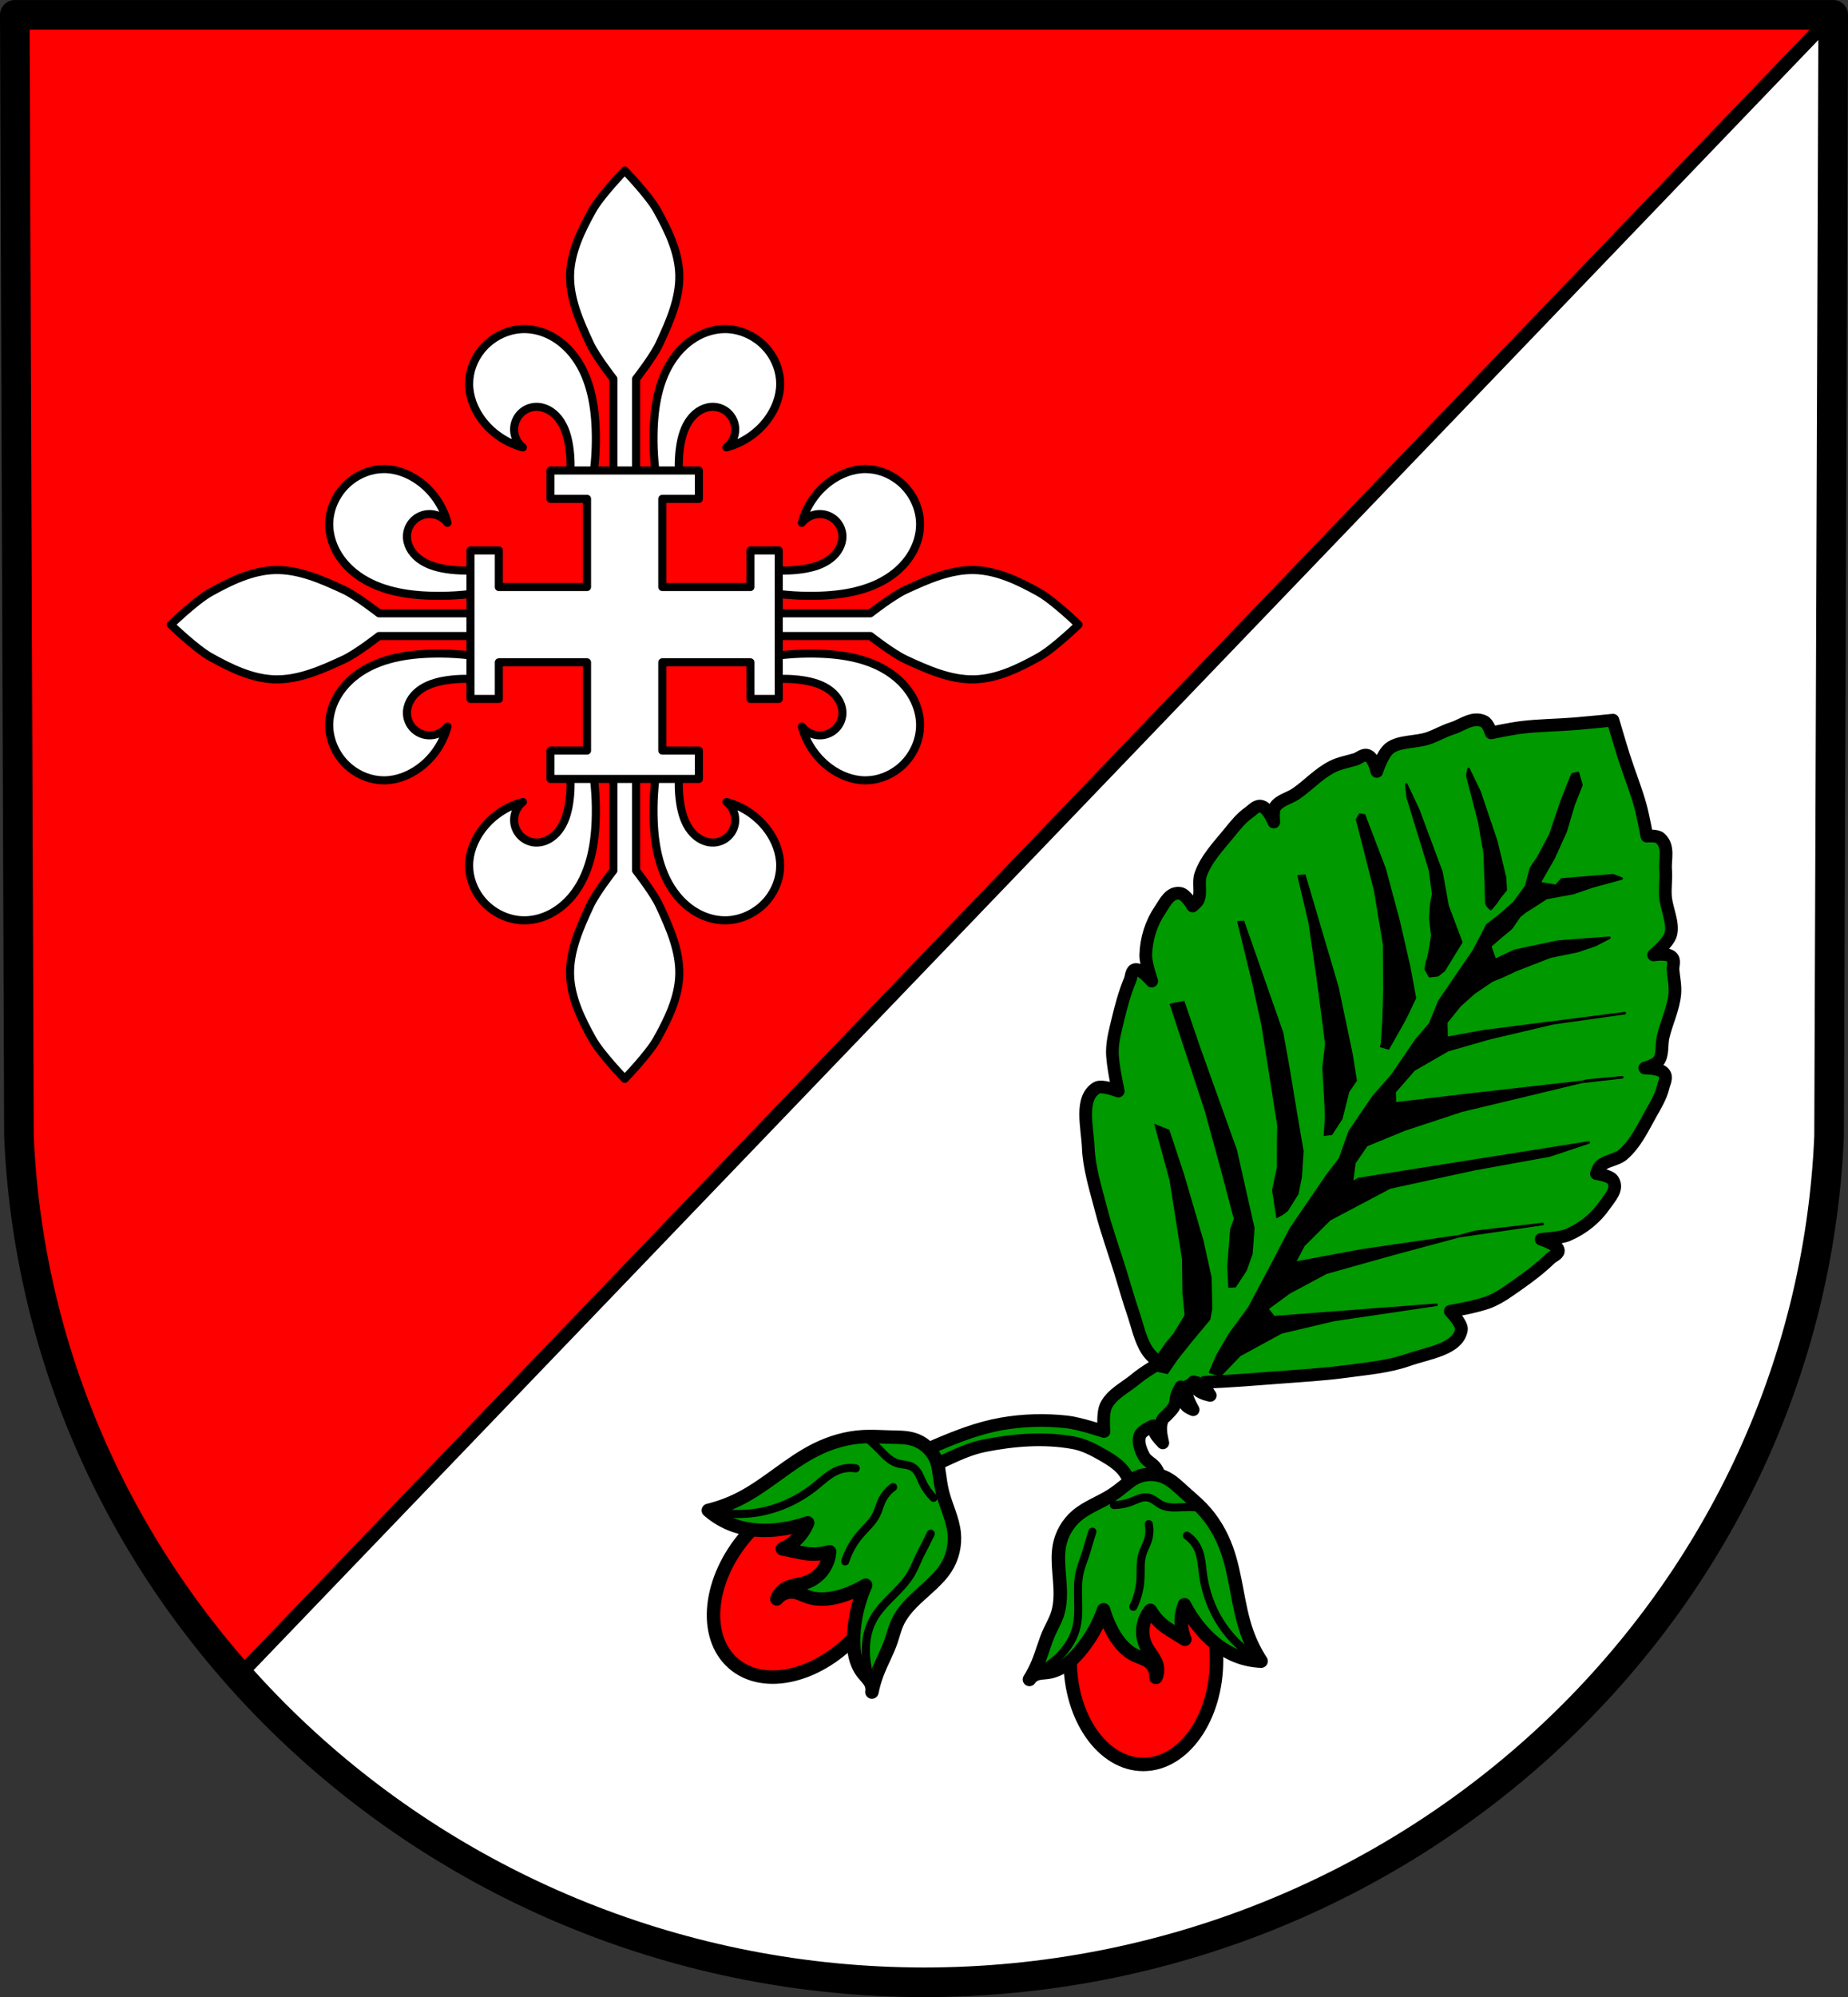 <?xml version="1.0" encoding="UTF-8" standalone="no"?>
<svg
   xmlns:dc="http://purl.org/dc/elements/1.1/"
   xmlns:cc="http://creativecommons.org/ns#"
   xmlns:rdf="http://www.w3.org/1999/02/22-rdf-syntax-ns#"
   xmlns:svg="http://www.w3.org/2000/svg"
   xmlns="http://www.w3.org/2000/svg"
   xmlns:sodipodi="http://sodipodi.sourceforge.net/DTD/sodipodi-0.dtd"
   xmlns:inkscape="http://www.inkscape.org/namespaces/inkscape"
   version="1.1"
   viewBox="0 0 686.78 741.78"
   id="svg2"
   inkscape:version="0.48.4 r9939"
   width="100%"
   height="100%"
   sodipodi:docname="result(15).svg">
  <rect x="0" y="0" width="686.78" height="741.78" fill="#333333" stroke="none"/>
  <defs
     id="defs84" />
  <sodipodi:namedview
     pagecolor="#ffffff"
     bordercolor="#666666"
     borderopacity="1"
     objecttolerance="10"
     gridtolerance="10"
     guidetolerance="10"
     inkscape:pageopacity="0"
     inkscape:pageshadow="2"
     inkscape:window-width="640"
     inkscape:window-height="480"
     id="namedview82"
     showgrid="false"
     inkscape:zoom="0.31815363"
     inkscape:cx="343.39"
     inkscape:cy="370.89"
     inkscape:window-x="0"
     inkscape:window-y="0"
     inkscape:window-maximized="0"
     inkscape:current-layer="svg2" />
  <path
     d="m681.29 5.509-1.545 416.62c-7.521 175.25-156.14 314.05-336.35 314.14-180.06-0.215-328.73-139.06-336.35-314.14l-1.545-416.62h337.9z"
     fill="#fff"
     id="path6" />
  <path
     d="m65.008 613.14-0.381 108.06c-1.853 45.454-38.473 81.455-82.88 81.478-44.368-0.056-81-36.068-82.88-81.478l-0.381-108.06h83.261z"
     fill="none"
     id="path8" />
  <path
     transform="translate(-1.5811e-5)"
     d="m5.5 5.5 1.531 416.62c3.333 76.551 33.624 146.17 81.719 200.31l592.53-616.94h-337.88-337.91z"
     fill="#f00"
     stroke="#000"
     stroke-linecap="round"
     stroke-linejoin="round"
     stroke-width="5"
     id="path10" />
  <path
     d="m681.29 5.509-1.545 416.62c-7.521 175.25-156.14 314.05-336.35 314.14-180.06-0.215-328.73-139.06-336.35-314.14l-1.545-416.62h337.9z"
     fill="none"
     stroke="#000"
     stroke-linecap="round"
     stroke-linejoin="round"
     stroke-width="11"
     id="path12" />
  <path
     d="m232.17 63.344s-8.939 9.232-12.031 14.781c-4.105 7.367-8.06 15.476-8.281 23.906-0.233 8.898 3.659 17.582 7.406 25.656 2.198 4.735 8.688 13.031 8.688 13.031v40.406l4.219-0.438 4.219 0.438v-40.406s6.492-8.295 8.688-13.031c3.741-8.074 7.608-16.761 7.375-25.656-0.221-8.427-4.151-16.54-8.25-23.906-3.089-5.551-12.031-14.781-12.031-14.781z"
     fill="#fff"
     stroke="#000"
     stroke-linecap="round"
     stroke-linejoin="round"
     stroke-width="3"
     id="path14" />
  <path
     d="m220.14 179.08c1.073-6.596 1.485-13.298 1.229-19.976-0.376-9.821-2.404-20.034-8.605-27.659-2.148-2.642-4.768-4.917-7.758-6.546-2.99-1.629-6.355-2.602-9.759-2.673-6.213-0.131-12.364 2.864-16.288 7.683-2.879 3.536-4.599 8.04-4.61 12.6-0.011 4.745 1.805 9.388 4.61 13.215 3.734 5.094 9.256 8.849 15.366 10.449-1.395-1.084-2.436-2.618-2.929-4.315s-0.435-3.549 0.163-5.212c0.551-1.532 1.556-2.898 2.857-3.875s2.894-1.563 4.519-1.656c1.664-0.095 3.34 0.322 4.815 1.097 1.475 0.776 2.752 1.901 3.79 3.205 2.349 2.952 3.433 6.719 3.995 10.449 0.675 4.474 0.675 9.048 0 13.522l8.605-0.307"
     fill="#fff"
     stroke="#000"
     stroke-linecap="round"
     stroke-linejoin="round"
     stroke-width="3"
     id="path16" />
  <path
     d="m244.16 179.08c-1.073-6.596-1.485-13.298-1.229-19.976 0.376-9.821 2.404-20.034 8.605-27.659 2.148-2.642 4.768-4.917 7.758-6.546 2.99-1.629 6.355-2.602 9.759-2.673 6.213-0.131 12.364 2.864 16.288 7.683 2.879 3.536 4.599 8.04 4.61 12.6 0.011 4.745-1.805 9.388-4.61 13.215-3.734 5.094-9.256 8.849-15.366 10.449 1.395-1.084 2.436-2.618 2.929-4.315s0.435-3.549-0.163-5.212c-0.551-1.532-1.556-2.898-2.857-3.875-1.301-0.978-2.894-1.563-4.519-1.656-1.664-0.095-3.34 0.322-4.815 1.097-1.475 0.776-2.752 1.901-3.79 3.205-2.349 2.952-3.433 6.719-3.995 10.449-0.675 4.474-0.675 9.048 0 13.522l-8.605-0.307"
     fill="#fff"
     stroke="#000"
     stroke-linecap="round"
     stroke-linejoin="round"
     stroke-width="3"
     id="path18" />
  <path
     d="m232.17 400.7s-8.939-9.232-12.031-14.781c-4.105-7.367-8.06-15.476-8.281-23.906-0.233-8.898 3.659-17.582 7.406-25.656 2.198-4.735 8.688-13.031 8.688-13.031v-40.406l4.219 0.438 4.219-0.438v40.406s6.492 8.295 8.688 13.031c3.741 8.074 7.608 16.761 7.375 25.656-0.221 8.427-4.151 16.54-8.25 23.906-3.089 5.551-12.031 14.781-12.031 14.781z"
     fill="#fff"
     stroke="#000"
     stroke-linecap="round"
     stroke-linejoin="round"
     stroke-width="3"
     id="path20" />
  <path
     d="m220.14 284.97c1.073 6.596 1.485 13.298 1.229 19.976-0.376 9.821-2.404 20.034-8.605 27.659-2.148 2.642-4.768 4.917-7.758 6.546-2.99 1.629-6.355 2.602-9.759 2.673-6.213 0.131-12.364-2.864-16.288-7.683-2.879-3.536-4.599-8.04-4.61-12.6-0.011-4.745 1.805-9.388 4.61-13.215 3.734-5.094 9.256-8.849 15.366-10.449-1.395 1.084-2.436 2.618-2.929 4.315s-0.435 3.549 0.163 5.212c0.551 1.532 1.556 2.898 2.857 3.875s2.894 1.563 4.519 1.656c1.664 0.095 3.34-0.322 4.815-1.097 1.475-0.776 2.752-1.901 3.79-3.205 2.349-2.952 3.433-6.719 3.995-10.449 0.675-4.474 0.675-9.048 0-13.522l8.605 0.307"
     fill="#fff"
     stroke="#000"
     stroke-linecap="round"
     stroke-linejoin="round"
     stroke-width="3"
     id="path22" />
  <path
     d="m244.16 284.97c-1.073 6.596-1.485 13.298-1.229 19.976 0.376 9.821 2.404 20.034 8.605 27.659 2.148 2.642 4.768 4.917 7.758 6.546 2.99 1.629 6.355 2.602 9.759 2.673 6.213 0.131 12.364-2.864 16.288-7.683 2.879-3.536 4.599-8.04 4.61-12.6 0.011-4.745-1.805-9.388-4.61-13.215-3.734-5.094-9.256-8.849-15.366-10.449 1.395 1.084 2.436 2.618 2.929 4.315s0.435 3.549-0.163 5.212c-0.551 1.532-1.556 2.898-2.857 3.875-1.301 0.978-2.894 1.563-4.519 1.656-1.664 0.095-3.34-0.322-4.815-1.097-1.475-0.776-2.752-1.901-3.79-3.205-2.349-2.952-3.433-6.719-3.995-10.449-0.675-4.474-0.675-9.048 0-13.522l-8.605 0.307"
     fill="#fff"
     stroke="#000"
     stroke-linecap="round"
     stroke-linejoin="round"
     stroke-width="3"
     id="path24" />
  <path
     d="m63.47 232.01s9.232 8.939 14.781 12.031c7.367 4.105 15.476 8.06 23.906 8.281 8.898 0.233 17.582-3.659 25.656-7.406 4.735-2.198 13.031-8.688 13.031-8.688h40.406l-0.438-4.219 0.438-4.219h-40.406s-8.295-6.492-13.031-8.688c-8.074-3.741-16.761-7.608-25.656-7.375-8.427 0.221-16.54 4.151-23.906 8.25-5.551 3.089-14.781 12.031-14.781 12.031z"
     fill="#fff"
     stroke="#000"
     stroke-linecap="round"
     stroke-linejoin="round"
     stroke-width="3"
     id="path26" />
  <path
     d="m179.21 244.04c-6.596-1.073-13.298-1.485-19.976-1.229-9.821 0.376-20.034 2.404-27.659 8.605-2.642 2.148-4.917 4.768-6.546 7.758-1.629 2.99-2.602 6.355-2.673 9.759-0.131 6.213 2.864 12.364 7.683 16.288 3.536 2.879 8.04 4.599 12.6 4.61 4.745 0.011 9.388-1.805 13.215-4.61 5.094-3.734 8.849-9.256 10.449-15.366-1.084 1.395-2.618 2.436-4.315 2.929s-3.549 0.435-5.212-0.163c-1.532-0.551-2.898-1.556-3.875-2.857s-1.563-2.894-1.656-4.519c-0.095-1.664 0.322-3.34 1.097-4.815 0.776-1.475 1.901-2.752 3.205-3.79 2.952-2.349 6.719-3.433 10.449-3.995 4.474-0.675 9.048-0.675 13.522 0l-0.307-8.605"
     fill="#fff"
     stroke="#000"
     stroke-linecap="round"
     stroke-linejoin="round"
     stroke-width="3"
     id="path28" />
  <path
     d="m179.21 220.01c-6.596 1.073-13.298 1.485-19.976 1.229-9.821-0.376-20.034-2.404-27.659-8.605-2.642-2.148-4.917-4.768-6.546-7.758-1.629-2.99-2.602-6.355-2.673-9.759-0.131-6.213 2.864-12.364 7.683-16.288 3.536-2.879 8.04-4.599 12.6-4.61 4.745-0.011 9.388 1.805 13.215 4.61 5.094 3.734 8.849 9.256 10.449 15.366-1.084-1.395-2.618-2.436-4.315-2.929s-3.549-0.435-5.212 0.163c-1.532 0.551-2.898 1.556-3.875 2.857s-1.563 2.894-1.656 4.519c-0.095 1.664 0.322 3.34 1.097 4.815 0.776 1.475 1.901 2.752 3.205 3.79 2.952 2.349 6.719 3.433 10.449 3.995 4.474 0.675 9.048 0.675 13.522 0l-0.307 8.605"
     fill="#fff"
     stroke="#000"
     stroke-linecap="round"
     stroke-linejoin="round"
     stroke-width="3"
     id="path30" />
  <path
     d="m400.83 232.01s-9.232 8.939-14.781 12.031c-7.367 4.105-15.476 8.06-23.906 8.281-8.898 0.233-17.582-3.659-25.656-7.406-4.735-2.198-13.031-8.688-13.031-8.688h-40.406l0.438-4.219-0.438-4.219h40.406s8.295-6.492 13.031-8.688c8.074-3.741 16.761-7.608 25.656-7.375 8.427 0.221 16.54 4.151 23.906 8.25 5.551 3.089 14.781 12.031 14.781 12.031z"
     fill="#fff"
     stroke="#000"
     stroke-linecap="round"
     stroke-linejoin="round"
     stroke-width="3"
     id="path32" />
  <path
     d="m285.09 244.04c6.596-1.073 13.298-1.485 19.976-1.229 9.821 0.376 20.034 2.404 27.659 8.605 2.642 2.148 4.917 4.768 6.546 7.758 1.629 2.99 2.602 6.355 2.673 9.759 0.131 6.213-2.864 12.364-7.683 16.288-3.536 2.879-8.04 4.599-12.6 4.61-4.745 0.011-9.388-1.805-13.215-4.61-5.094-3.734-8.849-9.256-10.449-15.366 1.084 1.395 2.618 2.436 4.315 2.929s3.549 0.435 5.212-0.163c1.532-0.551 2.898-1.556 3.875-2.857s1.563-2.894 1.656-4.519c0.095-1.664-0.322-3.34-1.097-4.815-0.776-1.475-1.901-2.752-3.205-3.79-2.952-2.349-6.719-3.433-10.449-3.995-4.474-0.675-9.048-0.675-13.522 0l0.307-8.605"
     fill="#fff"
     stroke="#000"
     stroke-linecap="round"
     stroke-linejoin="round"
     stroke-width="3"
     id="path34" />
  <path
     d="m285.09 220.01c6.596 1.073 13.298 1.485 19.976 1.229 9.821-0.376 20.034-2.404 27.659-8.605 2.642-2.148 4.917-4.768 6.546-7.758 1.629-2.99 2.602-6.355 2.673-9.759 0.131-6.213-2.864-12.364-7.683-16.288-3.536-2.879-8.04-4.599-12.6-4.61-4.745-0.011-9.388 1.805-13.215 4.61-5.094 3.734-8.849 9.256-10.449 15.366 1.084-1.395 2.618-2.436 4.315-2.929s3.549-0.435 5.212 0.163c1.532 0.551 2.898 1.556 3.875 2.857s1.563 2.894 1.656 4.519c0.095 1.664-0.322 3.34-1.097 4.815-0.776 1.475-1.901 2.752-3.205 3.79-2.952 2.349-6.719 3.433-10.449 3.995-4.474 0.675-9.048 0.675-13.522 0l0.307 8.605"
     fill="#fff"
     stroke="#000"
     stroke-linecap="round"
     stroke-linejoin="round"
     stroke-width="3"
     id="path36" />
  <path
     d="m204.57 174.75v10.531h13.594v32.75h-32.781v-13.594h-10.531v55.156h10.531v-13.594h32.781v32.781h-13.594v10.531h55.156v-10.531h-13.594v-32.781h32.75v13.594h10.531v-55.156h-10.531v13.594h-32.75v-32.75h13.594v-10.531h-55.156z"
     fill="#fff"
     stroke="#000"
     stroke-dashoffset="3.118"
     stroke-linecap="round"
     stroke-linejoin="round"
     stroke-width="3"
     id="path38" />
  <g
     transform="matrix(.988 .628 -.628 .988 557.28 784.52)"
     stroke="#000"
     id="g40">
    <path
       transform="matrix(.721 -.458 .458 .721 -760.99 -310.26)"
       d="m548.22 267.12c-3.018 0.177-5.828 2.289-8.625 3.156-3.249 1.007-5.999 2.728-9.219 3.781-4.492 1.47-10.424 0.927-14 3.531-2.777 2.022-4.875 8.719-4.875 8.719s-1.017-4.837-3.188-5.844c-1.79-0.83-3.225 0.901-4.812 1.375-2.841 0.848-5.899 1.38-8.438 2.656-5.174 2.602-8.895 6.853-13.531 10.062-2.56 1.772-6.337 2.474-7.875 5.062-0.892 1.502-0.438 5.5-0.438 5.5s-2.033-5.013-4.375-5.781c-2.026-0.665-3.388 1.218-4.781 2.188-3.041 2.117-5.259 4.996-7.531 7.781-3.926 4.812-8.419 9.47-10.5 15.375-1.002 2.843 0.323 6.566-0.875 9.312-0.417 0.957-2.094 2.312-2.094 2.312s-2.492-4.341-4.562-4.688c-3.933-0.659-5.742 3.537-7.531 6.156-3.24 4.761-5.145 10.603-5.312 16.719-0.085 3.119 2.219 9.719 2.219 9.719s-3.739-4.447-5.906-4.312c-1.763 0.11-1.574 2.519-2.156 3.906-1.971 4.697-3.334 9.738-4.531 14.781-0.917 3.866-2.01 7.702-2.031 11.844-0.025 4.753 2.188 14.625 2.188 14.625s-6.104-2.369-8.031-1.188c-6.43 3.942-3.413 14.56-3.094 22.344 0.308 7.492 2.824 15.377 4.781 22.938 1.998 7.719 4.731 15.228 7.094 22.844 1.601 5.161 3.048 10.372 4.799 15.485 1.617 4.721 2.554 9.825 5.264 14.015 1.164 1.8 2.901 3.14 4.562 4.531-3.103 1.916-6.254 3.807-9 6.094-3.769 3.138-8.751 5.438-10.906 9.844-1.397 2.855-0.719 9.531-0.719 9.531s-9.021-3.007-13.719-3.531c-8.055-0.898-16.329-0.678-24.312 0.719-8.522 1.491-16.707 4.679-24.656 8.094-6.372 2.737-18.312 9.844-18.312 9.844l5.281 4.938s10.121-6.287 15.5-8.812c5.113-2.4 10.304-4.866 15.844-5.969 10.83-2.156 22.235-3.068 33.094-1.062 3.881 0.717 7.52 2.619 10.938 4.594 2.684 1.551 5.429 3.238 7.406 5.625 2.847 3.438 5.969 11.969 5.969 11.969l11.281 1.781s-2.247-10.151-4.938-14.469c-1.142-1.832-3.561-2.65-4.562-4.562-1.218-2.326-2.424-5.317-1.438-7.75 0.759-1.872 4.938-3.531 4.938-3.531s0.289 1.945 0.719 2.812c0.667 1.347 2.812 3.531 2.812 3.531s-0.601-2.568-0.719-3.875c-0.074-0.819-0.114-1.655 0-2.469 0.119-0.847 0.285-1.732 0.719-2.469 0.337-0.572 0.959-0.915 1.406-1.406 1.004-1.101 2.179-2.104 2.844-3.438 0.659-1.321 0.528-2.925 1.031-4.312 0.358-0.987 1.406-2.812 1.406-2.812s0.378 2.384 0.719 3.531c0.36 1.212 0.576 2.546 1.406 3.5 0.621 0.714 2.469 1.438 2.469 1.438s-1.69-2.97-2.125-4.594c-0.335-1.253-0.975-2.742-0.344-3.875 0.256-0.459 0.988-0.401 1.406-0.719 0.373-0.284 0.798-0.699 1.219-1.156 0.2 0.066 0.393 0.157 0.594 0.219 0.186 0.057 0.398 0.065 0.594 0.062-0.15 0.841-0.172 1.72 0.062 2.312 0.277 0.699 1.09 1.047 1.75 1.406 0.978 0.532 3.188 1.031 3.188 1.031s-1.113-1.548-1.438-2.438c-0.284-0.78-0.479-1.609-0.594-2.438 9.412-0.367 18.711-1.13 28-1.844 8.09-0.621 16.249-1.084 24.156-2.156 7.968-1.081 16.211-1.768 23.375-4.312 7.443-2.643 18.56-3.869 19.844-11.219 0.385-2.202-4.125-6.875-4.125-6.875s10.131-1.716 14.594-3.531c3.888-1.581 7.115-4.019 10.406-6.312 4.293-2.993 8.45-6.151 12.125-9.719 1.085-1.054 3.499-1.757 2.938-3.406-0.691-2.027-6.312-3.781-6.312-3.781s7.098-0.371 10-1.625c5.69-2.458 10.432-6.405 13.688-11.156 1.789-2.619 5.071-5.849 2.969-9.188-1.107-1.757-6.125-2.406-6.125-2.406s0.632-2.04 1.375-2.781c2.133-2.128 6.172-2.296 8.469-4.281 4.771-4.124 7.422-9.981 10.469-15.375 1.764-3.122 3.655-6.241 4.5-9.812 0.387-1.636 1.608-3.591 0.219-5.188-1.606-1.846-7.062-1.812-7.062-1.812s3.924-1.089 5-2.469c1.855-2.378 1.111-6.091 1.812-9.094 1.271-5.438 3.847-10.426 4.344-16.125 0.244-2.796-0.414-5.809-0.688-8.719-0.153-1.627 0.925-3.556-0.531-4.875-1.766-1.6-6.688-0.719-6.688-0.719s5.551-4.425 6.406-7.719c1.101-4.243-1.689-9.474-2-14.125-0.223-3.333 0.34-6.502 0.062-9.844-0.319-3.837 1.429-8.53-2-11.656-1.298-1.183-4.969-0.781-4.969-0.781s-1.36-7.395-2.375-11.094c-1.696-6.18-4.219-12.323-6.188-18.5-1.427-4.479-4.062-13.469-4.062-13.469s-9.467 0.957-14.219 1.344c-6.553 0.534-13.297 0.56-19.75 1.344-3.862 0.469-11.312 2.031-11.312 2.031s-1.054-3.512-2.656-4.25c-1.058-0.487-2.088-0.653-3.094-0.594z"
       fill="#090"
       stroke-linecap="round"
       stroke-linejoin="round"
       stroke-width="4.713"
       id="path42" />
    <path
       d="m-200.22-149.78 1.734-8.669 7.303-13.187 11.97-12.283 24.923-21.556-41.495 31.032-3.213-1.148 3.16-8.098 6.527-11.57 14.633-16.311 18.37-20.048 16.708-13.553-43.888 37.785-16.031 14.925-0.514-6.264 2.546-11.373 10.743-18.832 19.426-19.212 17.891-16.522 8.287-10.177-55.46 48.987-1.155 2.154-2.698-5.761 0.227-6.794 7.583-10.734 12.051-14.728 13.468-13.886 14.966-15.489 8.9-6.902-37.867 30.557-18.568 15.149-2.067-3.03 1.391-9.219 5.787-11.04 9.009-10.163 14.587-14.952 17.476-14.898-34.554 28.716-8.945 8.261v0l-2.752-4.131 0.768-6.784 1.639-5.815 2.74-6.339 2.085-2.952 2.668-4.165 6.811-9.253 6.346-6.135 3.769-4.688 2.492-4.304-13.152 9.813-10.083 9.871-3.624 5.778-3.696-2.925s1.011-3.244 1.219-4.056c0.208-0.812 1.395-3.917 1.422-4.732 0.026-0.815 0.14-4.212 0.14-4.212l0.799-2.296 1.165-2.425 2.144-4.718 6.337-5.863 3.958-4.956 6.562-7.218-2.911 0.625-12.971 9.816-0.451 2.711-4.946 2.082-0.419-9.117-1.317-9.27-2.427-8.476-1.227-6.549-2.983-2.64-1.309 1.335 1.691 8.87 2.702 11.064 0.626 8.306-0.131 3.941 1.8 5.609-0.398 6.519-1.63 5.544-1.792 4.997 0.784 8.988-0.652 19.566 1.371 7.64-0.944 6.644-0.457 13.724-1.373 8.676-0.448 13.452 2.048 9.012-0.578 6.515-0.684 20.518 1.167 13.754 1.14 14.57-0.701 10.184 0.279 7.891 0.893 5.727z"
       stroke-linecap="round"
       stroke-linejoin="round"
       stroke-width=".805"
       id="path44" />
    <path
       d="m-236.92-354.39 6.883 4.264 12.811 10.337 8.539 8.237 2.32 3.216-0.351 2.878-0.08 2.402-0.335 2.397s-1.653-0.223-2.144-0.81c-0.492-0.586-3.165-4.675-3.165-4.675l-5.848-8.475-6.777-7.435-11.024-10.303z"
       stroke-linejoin="round"
       stroke-width=".805px"
       id="path46" />
    <path
       d="m-250.95-339.65 7.505 4.756 16.819 12.72 7.396 8.023 9.844 7.396 0.162 10.482-0.846 2.388-1.969 1.597-2.259-1.196s-1.072-2.328-1.171-3.195c-0.099-0.867-2.833-6.976-2.833-6.976l-3.436-4.199-2.406-4.468-0.938-2.517-4.914-5.861-18.503-15.828z"
       stroke-linejoin="round"
       stroke-width=".805px"
       id="path48" />
    <path
       d="m-256.96-324.19 14.582 10.851 12.517 11.485 10.635 10.488 6.904 7.437 0.905 7.324 0.538 10.682-2.192 0.632-0.351-0.968-3.733-6.8-4.84-8.071-7.651-11.874-11.576-12.909-16.965-15.991-0.07-1.732z"
       stroke-width=".805px"
       id="path50" />
    <path
       d="m-213.15-232.03 1.577-1.316 0.065-5.767-2.785-8.417 0.141-4.228-5.539-6.258-15.191-15.573-27.801-24.272-1.442 1.126 10.762 10.49 11.19 12.998 9.336 11.136 4.665 5.664 3.225 6.695 6.592 9.162 2.559 3.702z"
       stroke-width=".805px"
       id="path52" />
    <path
       d="m-271.24-275.04 29.247 23.049 6.78 7.338 12.192 13.594 6.653 7.336 3.972 7.286 1.879 4.939 0.05 6.154-0.565 1.624-0.951 1.713-5.534-6.354-2.581-6.875-4.004-6.325-3.028-4.96-10.092-11.439-11.199-12.71-9.02-9.111-14.974-14.415z"
       stroke-width=".805px"
       id="path54" />
    <path
       d="m-212.88-175.11-3.66-5.165-5.529-10.391-0.778-3.476-11.152-10.305-15-13.647-27.476-22.535 2.901-2.733 11.943 9.551 27.266 21.185 17.926 17.836 3.848 7.187 1.228 5.311-0.077 6.152z"
       stroke-width=".805px"
       id="path56" />
    <path
       d="m-259.89-205.61 4.113-0.788 11.439 9.349 16.382 14.346 8.405 8.427 5.475 8.179 1.298 3.197-1.201 9.207-0.751 7.196-0.17 5.092-6.724 2.469 1.414-4.517 0.086-2.184 0.109-3.267 0.517-4.028-0.149-7.021-4.288-5.465-6.078-9.248-16.738-18.967z"
       stroke-width=".805px"
       id="path58" />
  </g>
  <path
     d="m309.67 553.53c-10.529-0.056-22.756 5.816-32.125 16.531-14.277 16.328-16.533 37.69-5.062 47.719 11.47 10.029 32.348 4.922 46.625-11.406s16.533-37.69 5.062-47.719c-3.943-3.447-8.985-5.096-14.5-5.125zm115.22 24.375c-15.018 0-27.188 17.339-27.188 38.719 0 21.38 12.169 38.719 27.188 38.719s27.219-17.339 27.219-38.719c0-21.38-12.2-38.719-27.219-38.719z"
     fill="#f00"
     stroke="#000"
     stroke-dashoffset="3.118"
     stroke-linecap="round"
     stroke-linejoin="round"
     stroke-width="5"
     id="path60" />
  <path
     d="m382.57 623.78c0.55-0.832 1.349-1.497 2.266-1.888 1.414-0.603 3.009-0.542 4.531-0.755 2.397-0.335 4.661-1.369 6.641-2.76 1.98-1.391 3.691-3.134 5.254-4.981 3.864-4.566 6.887-9.841 8.874-15.482 0.774 2.751 1.853 5.415 3.21 7.93 2.022 3.748 4.817 7.282 8.685 9.063 1.642 0.756 3.458 1.189 4.909 2.266 0.898 0.666 1.622 1.565 2.082 2.583s0.655 2.156 0.562 3.27c0.628-1.411 0.764-3.036 0.378-4.531-0.318-1.234-0.971-2.354-1.681-3.413-0.71-1.058-1.486-2.076-2.095-3.196-1.169-2.152-1.68-4.656-1.446-7.093 0.234-2.438 1.211-4.799 2.768-6.689 0.853 1.43 1.868 2.763 3.021 3.965 1.276 1.331 2.776 2.426 4.343 3.398l5.475 3.398c-0.742-1.734-1.191-3.594-1.322-5.475-0.174-2.498 0.216-5.033 1.133-7.364 1.486 2.873 3.26 5.598 5.287 8.119 3.481 4.33 7.776 8.098 12.839 10.384 3.262 1.473 6.809 2.311 10.384 2.454-2.174-3.364-3.953-6.985-5.287-10.762-3.541-10.029-3.906-20.973-7.552-30.964-2.009-5.504-5.022-10.673-9.063-14.916-2.182-2.291-4.642-4.295-6.986-6.419-2.069-1.876-4.095-3.88-6.608-5.098-3.654-1.77-8.174-1.626-11.706 0.378-1.217 0.69-2.308 1.577-3.398 2.454-1.649 1.326-3.312 2.642-5.098 3.776-4.2 2.666-9.059 4.317-12.839 7.552-3.32 2.841-5.629 6.842-6.42 11.14-0.286 1.555-0.379 3.14-0.378 4.72 2e-3 3.583 0.482 7.148 0.65 10.727s9e-3 7.241-1.216 10.608c-0.713 1.959-1.769 3.772-2.643 5.664-1.746 3.78-2.754 7.858-4.343 11.706-0.892 2.162-1.967 4.249-3.21 6.231"
     fill="#090"
     stroke="#000"
     stroke-linecap="round"
     stroke-linejoin="round"
     stroke-width="5"
     id="path62" />
  <path
     d="m383.8 621.89c3.161-1.402 6.101-3.302 8.678-5.607 3.347-2.994 6.12-6.76 7.343-11.081 0.976-3.446 0.936-7.087 0.85-10.667-0.086-3.58-0.206-7.209 0.618-10.694 0.496-2.096 1.324-4.097 2.003-6.141 0.541-1.631 0.987-3.291 1.469-4.94 0.379-1.297 0.779-2.588 1.202-3.872"
     fill="none"
     stroke="#000"
     stroke-linecap="round"
     stroke-width="3"
     id="path64" />
  <path
     d="m421.18 596.79c1.584-3.29 2.498-6.9 2.67-10.547 0.141-2.997-0.203-6.074 0.668-8.945 0.516-1.701 1.44-3.253 2.003-4.94 0.671-2.01 0.81-4.196 0.401-6.275"
     fill="none"
     stroke="#000"
     stroke-linecap="round"
     stroke-width="3"
     id="path66" />
  <path
     d="m444.95 559.81c-1.913-0.075-3.828-0.075-5.741 0-1.266 0.05-2.534 0.133-3.799 0.06-1.265-0.073-2.537-0.307-3.677-0.861-0.874-0.425-1.649-1.025-2.453-1.571-0.805-0.545-1.666-1.047-2.62-1.233-1.028-0.201-2.096-0.02-3.092 0.302-0.996 0.322-1.941 0.784-2.915 1.166-2.123 0.833-4.395 1.287-6.675 1.335"
     fill="none"
     stroke="#000"
     stroke-linecap="round"
     stroke-width="3"
     id="path68" />
  <path
     d="m467.38 616.15c-4.595-2.756-8.653-6.404-11.882-10.681-4.536-6.008-7.402-13.234-8.411-20.694-0.447-3.303-0.562-6.741-2.003-9.746-0.897-1.871-2.293-3.5-4.005-4.673"
     fill="none"
     stroke="#000"
     stroke-linecap="round"
     stroke-width="3"
     id="path70" />
  <path
     d="m324.03 628.46c0.182-1.033 0.054-2.118-0.363-3.08-0.643-1.484-1.903-2.591-2.912-3.855-1.587-1.989-2.567-4.417-3.071-6.911-0.504-2.494-0.55-5.061-0.406-7.602 0.355-6.279 1.864-12.492 4.429-18.235-2.581 1.539-5.332 2.792-8.186 3.729-4.255 1.397-8.944 2.072-13.184 0.633-1.8-0.611-3.498-1.594-5.385-1.823-1.167-0.141-2.369 0.021-3.457 0.465-1.088 0.445-2.06 1.171-2.794 2.089 0.541-1.531 1.614-2.869 2.99-3.731 1.136-0.711 2.445-1.094 3.752-1.388 1.307-0.294 2.636-0.509 3.911-0.923 2.449-0.796 4.65-2.338 6.235-4.367 1.585-2.029 2.548-4.538 2.728-7.107-1.685 0.475-3.425 0.757-5.174 0.84-1.937 0.092-3.873-0.157-5.773-0.548l-6.637-1.368c1.821-0.787 3.508-1.881 4.97-3.222 1.94-1.78 3.476-3.997 4.463-6.439-3.213 1.117-6.537 1.913-9.908 2.371-5.789 0.786-11.792 0.554-17.31-1.364-3.554-1.236-6.868-3.162-9.7-5.64 4.093-0.994 8.069-2.47 11.82-4.388 9.958-5.091 18.154-13.179 28.165-18.166 5.515-2.747 11.554-4.512 17.707-4.826 3.322-0.17 6.649 0.081 9.975 0.155 2.936 0.065 5.932 2e-3 8.731 0.891 4.069 1.293 7.414 4.673 8.66 8.757 0.429 1.407 0.62 2.874 0.818 4.332 0.298 2.205 0.616 4.412 1.158 6.57 1.276 5.073 3.79 9.849 4.334 15.052 0.478 4.57-0.654 9.294-3.16 13.145-0.906 1.393-1.982 2.67-3.127 3.875-2.594 2.733-5.539 5.106-8.257 7.716s-5.245 5.519-6.746 8.975c-0.873 2.01-1.379 4.158-2.081 6.235-1.403 4.147-3.583 7.989-5.155 12.075-0.883 2.296-1.572 4.666-2.058 7.077"
     fill="#090"
     stroke="#000"
     stroke-linecap="round"
     stroke-linejoin="round"
     stroke-width="5"
     id="path72" />
  <path
     d="m324.46 626.13c-1.398-3.357-2.267-6.933-2.566-10.557-0.388-4.706 0.221-9.586 2.413-13.768 1.748-3.335 4.413-6.085 7.068-8.755 2.656-2.67 5.373-5.352 7.265-8.608 1.138-1.958 1.953-4.084 2.915-6.135 0.767-1.636 1.627-3.225 2.453-4.832 0.65-1.264 1.278-2.539 1.884-3.824"
     fill="none"
     stroke="#000"
     stroke-linecap="round"
     stroke-width="3"
     id="path74" />
  <path
     d="m314.09 579.93c1.171-3.656 3.086-7.073 5.593-9.98 2.06-2.389 4.549-4.488 5.962-7.309 0.837-1.672 1.255-3.524 2.046-5.218 0.942-2.019 2.417-3.788 4.234-5.078"
     fill="none"
     stroke="#000"
     stroke-linecap="round"
     stroke-width="3"
     id="path76" />
  <path
     d="m322.71 534.52c1.514 1.326 2.976 2.712 4.381 4.153 0.93 0.954 1.838 1.935 2.856 2.794 1.018 0.86 2.159 1.601 3.429 2.003 0.974 0.309 2 0.41 3.008 0.576s2.029 0.406 2.892 0.955c0.929 0.59 1.614 1.501 2.141 2.468 0.527 0.967 0.914 2.002 1.381 2.999 1.018 2.172 2.423 4.162 4.128 5.848"
     fill="none"
     stroke="#000"
     stroke-linecap="round"
     stroke-width="3"
     id="path78" />
  <path
     d="m264.83 561.29c5.501 1.221 11.237 1.373 16.794 0.446 7.808-1.303 15.223-4.744 21.389-9.707 2.73-2.197 5.306-4.738 8.579-5.989 2.038-0.779 4.282-1.012 6.437-0.668"
     fill="none"
     stroke="#000"
     stroke-linecap="round"
     stroke-width="3"
     id="path80" />
</svg>
